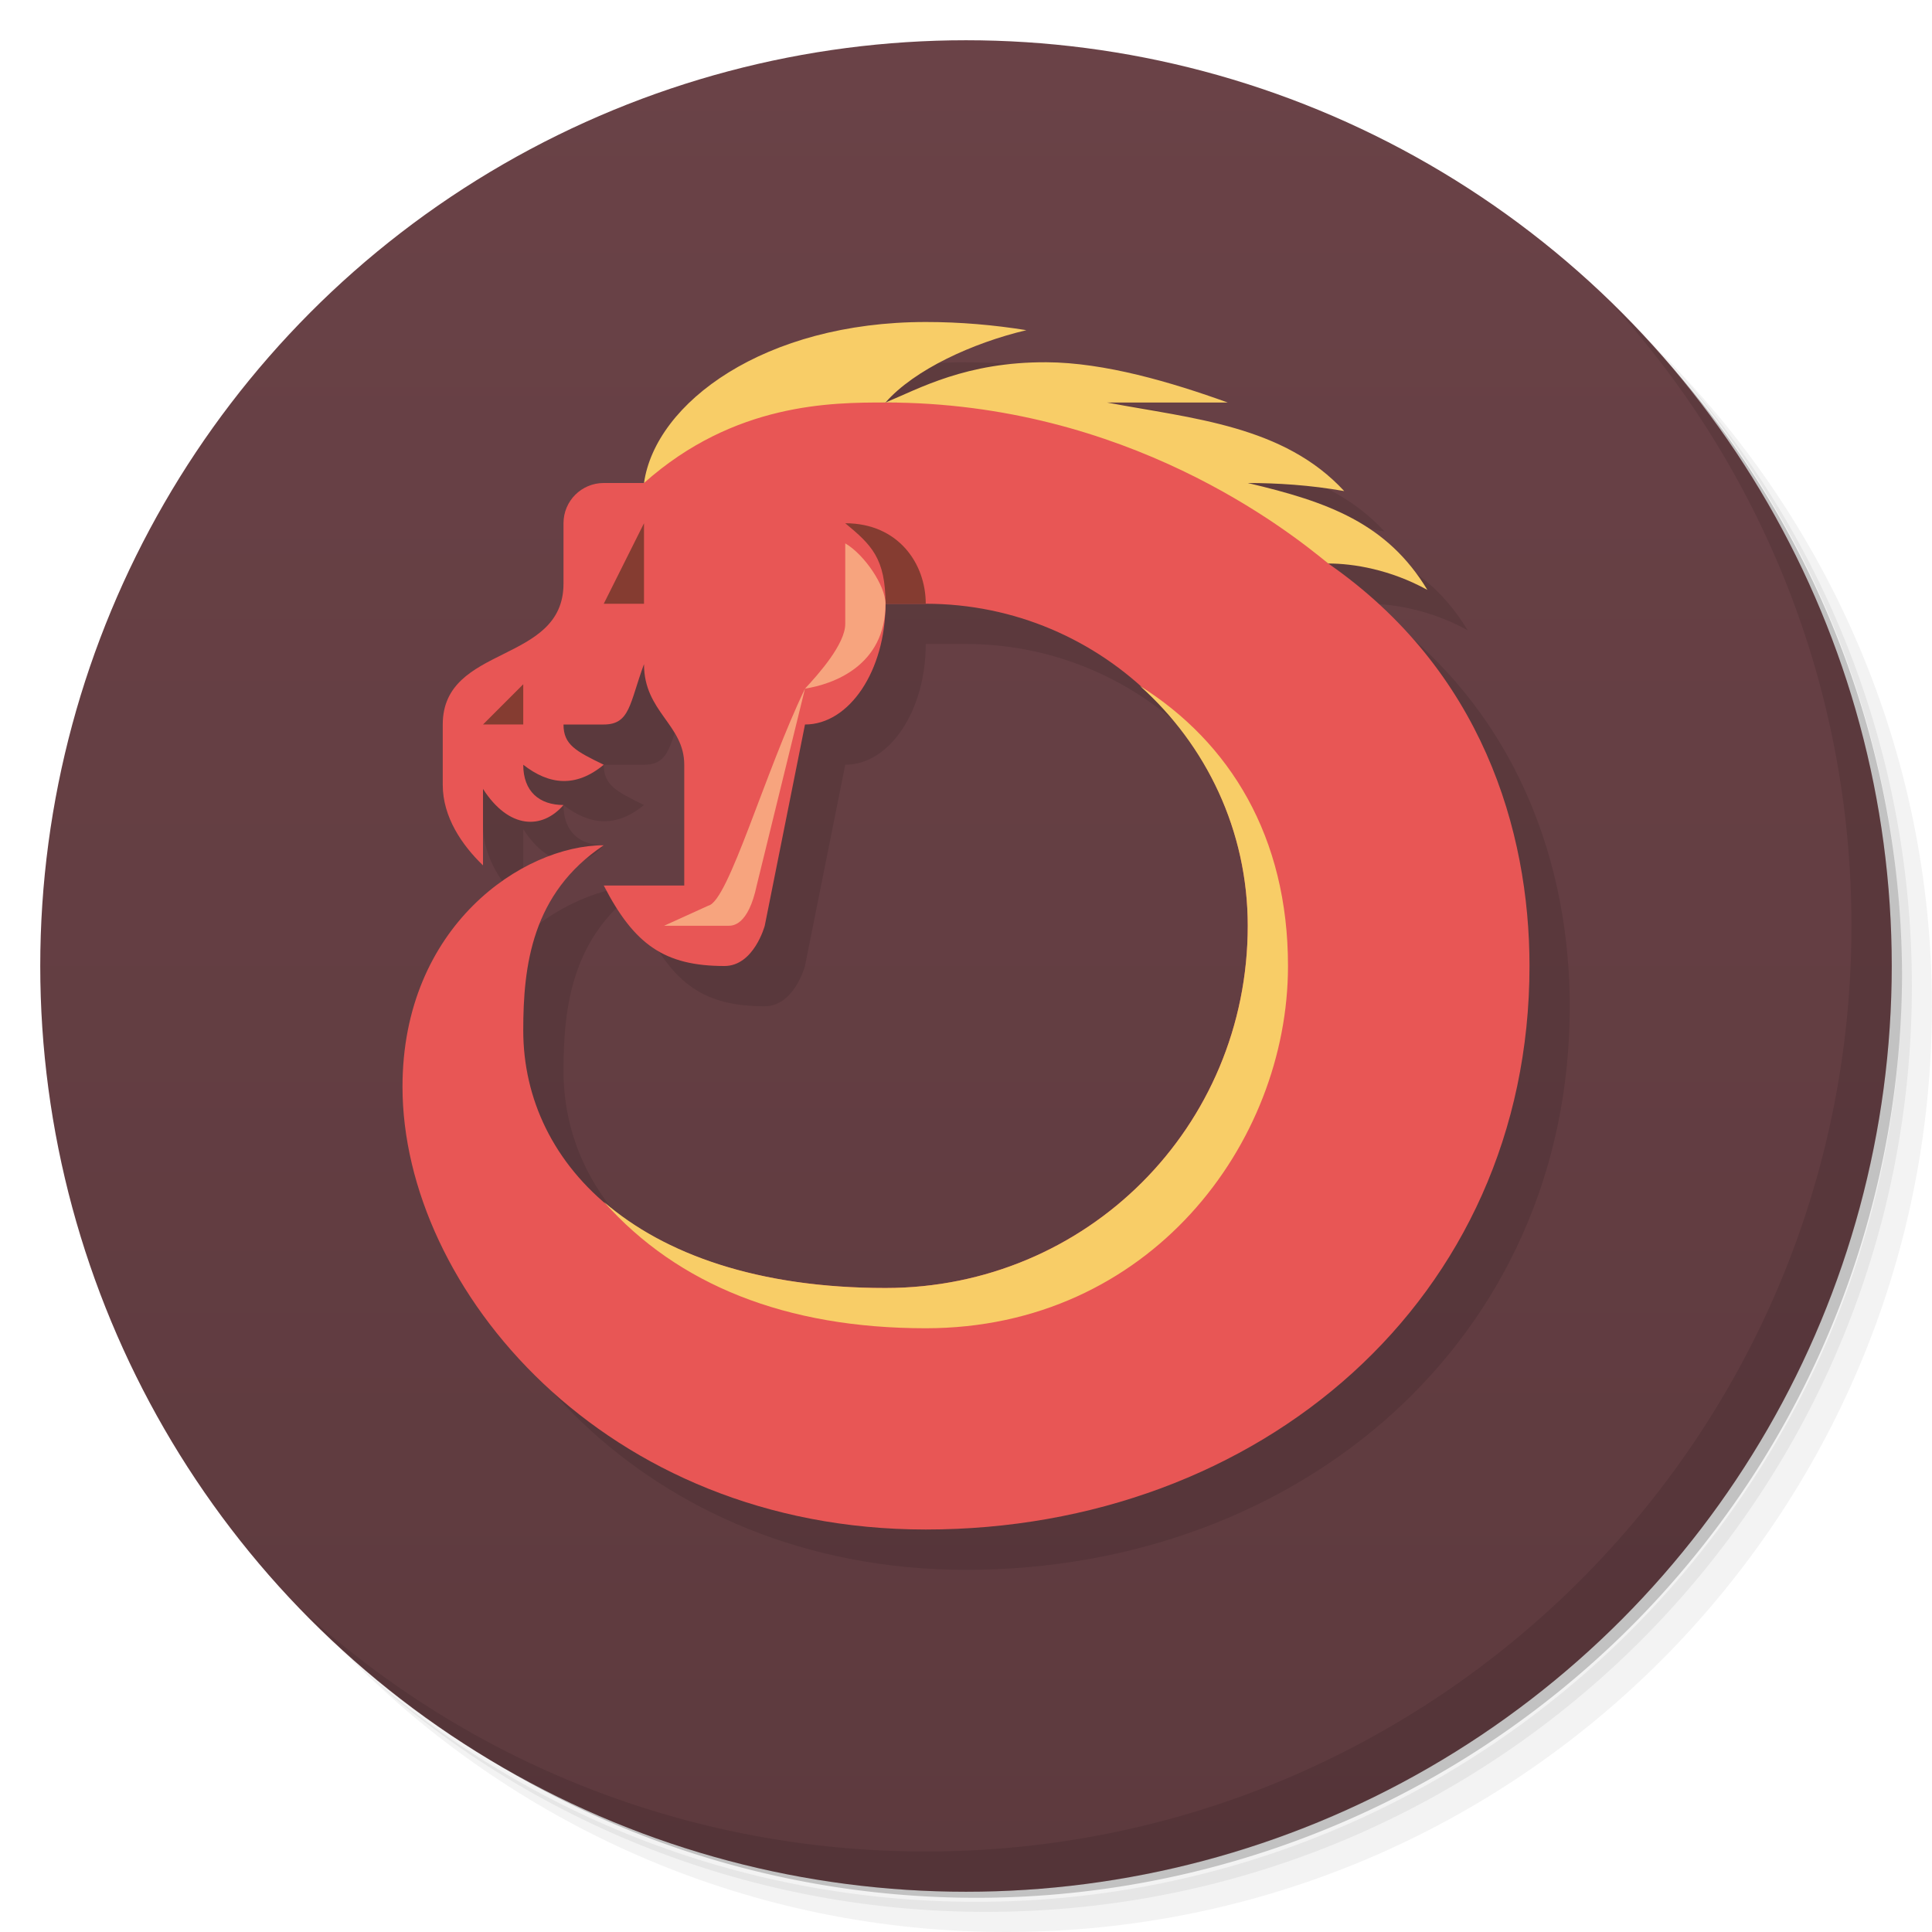 <svg version="1.1" viewBox="0 0 48 48" xmlns="http://www.w3.org/2000/svg">
 <defs>
  <linearGradient id="bg" x2="0" y1="1" y2="47" gradientUnits="userSpaceOnUse">
   <stop style="stop-color:#6a4247" offset="0"/>
   <stop style="stop-color:#5d3a3e" offset="1"/>
  </linearGradient>
 </defs>
 <path d="m36.31 5c5.859 4.062 9.688 10.831 9.688 18.5 0 12.426-10.07 22.5-22.5 22.5-7.669 0-14.438-3.828-18.5-9.688 1.037 1.822 2.306 3.499 3.781 4.969 4.085 3.712 9.514 5.969 15.469 5.969 12.703 0 23-10.298 23-23 0-5.954-2.256-11.384-5.969-15.469-1.469-1.475-3.147-2.744-4.969-3.781zm4.969 3.781c3.854 4.113 6.219 9.637 6.219 15.719 0 12.703-10.297 23-23 23-6.081 0-11.606-2.364-15.719-6.219 4.16 4.144 9.883 6.719 16.219 6.719 12.703 0 23-10.298 23-23 0-6.335-2.575-12.06-6.719-16.219z" style="opacity:.05"/>
 <path d="m41.28 8.781c3.712 4.085 5.969 9.514 5.969 15.469 0 12.703-10.297 23-23 23-5.954 0-11.384-2.256-15.469-5.969 4.113 3.854 9.637 6.219 15.719 6.219 12.703 0 23-10.298 23-23 0-6.081-2.364-11.606-6.219-15.719z" style="opacity:.1"/>
 <path d="m31.25 2.375c8.615 3.154 14.75 11.417 14.75 21.13 0 12.426-10.07 22.5-22.5 22.5-9.708 0-17.971-6.135-21.12-14.75a23 23 0 0 0 44.875-7 23 23 0 0 0-16-21.875z" style="opacity:.2"/>
 <circle cx="24" cy="24" r="23" style="fill:url(#bg)"/>
 <path d="m40.03 7.531c3.712 4.084 5.969 9.514 5.969 15.469 0 12.703-10.297 23-23 23-5.954 0-11.384-2.256-15.469-5.969 4.178 4.291 10.01 6.969 16.469 6.969 12.703 0 23-10.298 23-23 0-6.462-2.677-12.291-6.969-16.469z" style="opacity:.1"/>
 <path d="m24 9c-4 0-6.715 2-7 4h-1c-0.554 0-1 0.446-1 1v1.5c0 2.01-3 1.5-3 3.5v1.5c0 0.801 0.48 1.5 1 2v-1.9c0.647 1.008 1.471 1.012 2 0.4-0.598 0-1-0.334-1-1 0.641 0.5 1.304 0.576 2 0-0.69-0.337-1-0.494-1-1h1c0.655 0 0.64-0.524 1-1.5 0 1.19 1 1.5 1 2.5v3h-2c0.758 1.473 1.513 2 3 2 0.731 0 1-1 1-1l1-5c1.105 0 2-1.343 2-3h1c2.048 0 3.909 0.777 5.324 2.043 0.003 0.002 5e-3 0.004 0.008 0.006 0.399 0.358 0.761 0.756 1.082 1.185 0.011 0.015 0.024 0.03 0.035 0.045 0.15 0.203 0.288 0.416 0.418 0.633 0.011 0.019 0.024 0.037 0.035 0.057 0.124 0.21 0.235 0.427 0.34 0.648 0.016 0.033 0.032 0.066 0.047 0.1 0.088 0.193 0.166 0.392 0.238 0.594 0.024 0.068 0.052 0.134 0.074 0.203 0.062 0.189 0.112 0.385 0.16 0.58 0.018 0.074 0.041 0.147 0.057 0.223 0.041 0.188 0.069 0.38 0.096 0.572 0.012 0.089 0.032 0.176 0.041 0.266 0.029 0.278 0.045 0.56 0.045 0.846 0 5-4 9-9 9-0.386 0-0.758-0.013-1.119-0.037-0.095-0.006-0.184-0.019-0.277-0.027-0.272-0.023-0.542-0.049-0.799-0.086-0.056-0.008-0.107-0.019-0.162-0.027-0.283-0.044-0.561-0.093-0.826-0.152-0.046-0.01-0.089-0.024-0.135-0.035-0.269-0.064-0.531-0.132-0.781-0.211-0.032-0.01-0.061-0.023-0.092-0.033-0.259-0.085-0.51-0.175-0.748-0.275-0.02-0.009-0.039-0.019-0.059-0.027-0.776-0.334-1.442-0.747-1.992-1.223l-2e-3 -2e-3c-1.333-1.153-2.008-2.661-2.008-4.264 0-1.6 0.21-3.406 2-4.6-2 0-5 2-5 6 0 5 5 11 13 11 8.284 0 15-5.716 15-14 0-3.379-1.193-7.356-5-10 0.625 0 1.538 0.148 2.463 0.656-1.002-1.656-2.463-2.186-4.463-2.656 0.716 0 1.548 0.05 2.397 0.201-1.5-1.626-3.754-1.799-5.896-2.201h3c-1.409-0.508-3.06-0.993-4.5-1-2-0.01-3.166 0.656-4 1 0.714-0.815 2.162-1.48 3.5-1.797-0.808-0.13-1.639-0.203-2.5-0.203z" style="opacity:.1"/>
 <path d="m16 12h-1c-0.554 0-1 0.446-1 1v1.5c0 2.01-3 1.5-3 3.5v1.5c0 0.801 0.48 1.5 1 2v-1.9c0.647 1.008 1.471 1.012 2 0.4-0.598 0-1-0.334-1-1 0.641 0.5 1.304 0.576 2 0-0.69-0.337-1-0.494-1-1h1c0.655 0 0.64-0.524 1-1.5 0 1.19 1 1.5 1 2.5v3h-2c0.758 1.473 1.513 2 3 2 0.731 0 1-1 1-1l1-5c1.105 0 2-1.343 2-3h1c4.418 0 8 3.582 8 8 0 5-4 9-9 9-6 0-9-3-9-6.4 0-1.6 0.21-3.406 2-4.6-2 0-5 2-5 6 0 5 5 11 13 11 8.284 0 15-5.716 15-14 0-3.379-1.193-7.356-5-10l-2-2-5-2h-4l-4-0.4z" style="fill:#e85655"/>
 <path d="m16 13-1 2h1zm5 0c0.65 0.535 1 0.873 1 2h1c0-1-0.684-2-2-2zm-8 4-1 1h1z" style="fill:#853c31"/>
 <path d="m21 13.5v2c0 0.5-0.656 1.239-1 1.609 0.694-0.109 2-0.564 2-2.109 0-0.446-0.524-1.223-1-1.5zm-1 3.609c-1 2.076-1.9 5.28-2.4 5.391l-1.1 0.5h1.6c0.099 0 0.489 0 0.7-1z" style="fill:#f7a47e"/>
 <path d="m28.324 17.043c1.638 1.465 2.676 3.587 2.676 5.957 0 5-4 9-9 9-3.172 0-5.497-0.844-6.992-2.137 1.831 2.057 4.517 3.137 7.992 3.137 5.559 0 9-4.594 9-9 0-3.21-1.442-5.552-3.676-6.957z" style="fill:#f8cd67"/>
 <path d="m23 8c-4 0-6.715 2-7 4 2.244-2 4.675-2 6-2 0.714-0.815 2.162-1.48 3.5-1.797-0.808-0.13-1.639-0.203-2.5-0.203zm-1 2c6 0 10 3.18 11 4 0.625 0 1.538 0.148 2.463 0.656-1.002-1.656-2.463-2.186-4.463-2.656 0.716 0 1.548 0.05 2.397 0.201-1.5-1.626-3.754-1.799-5.896-2.201h3c-1.409-0.508-3.06-0.993-4.5-1-2-0.01-3.166 0.656-4 1z" style="fill:#f8cd67"/>
</svg>

